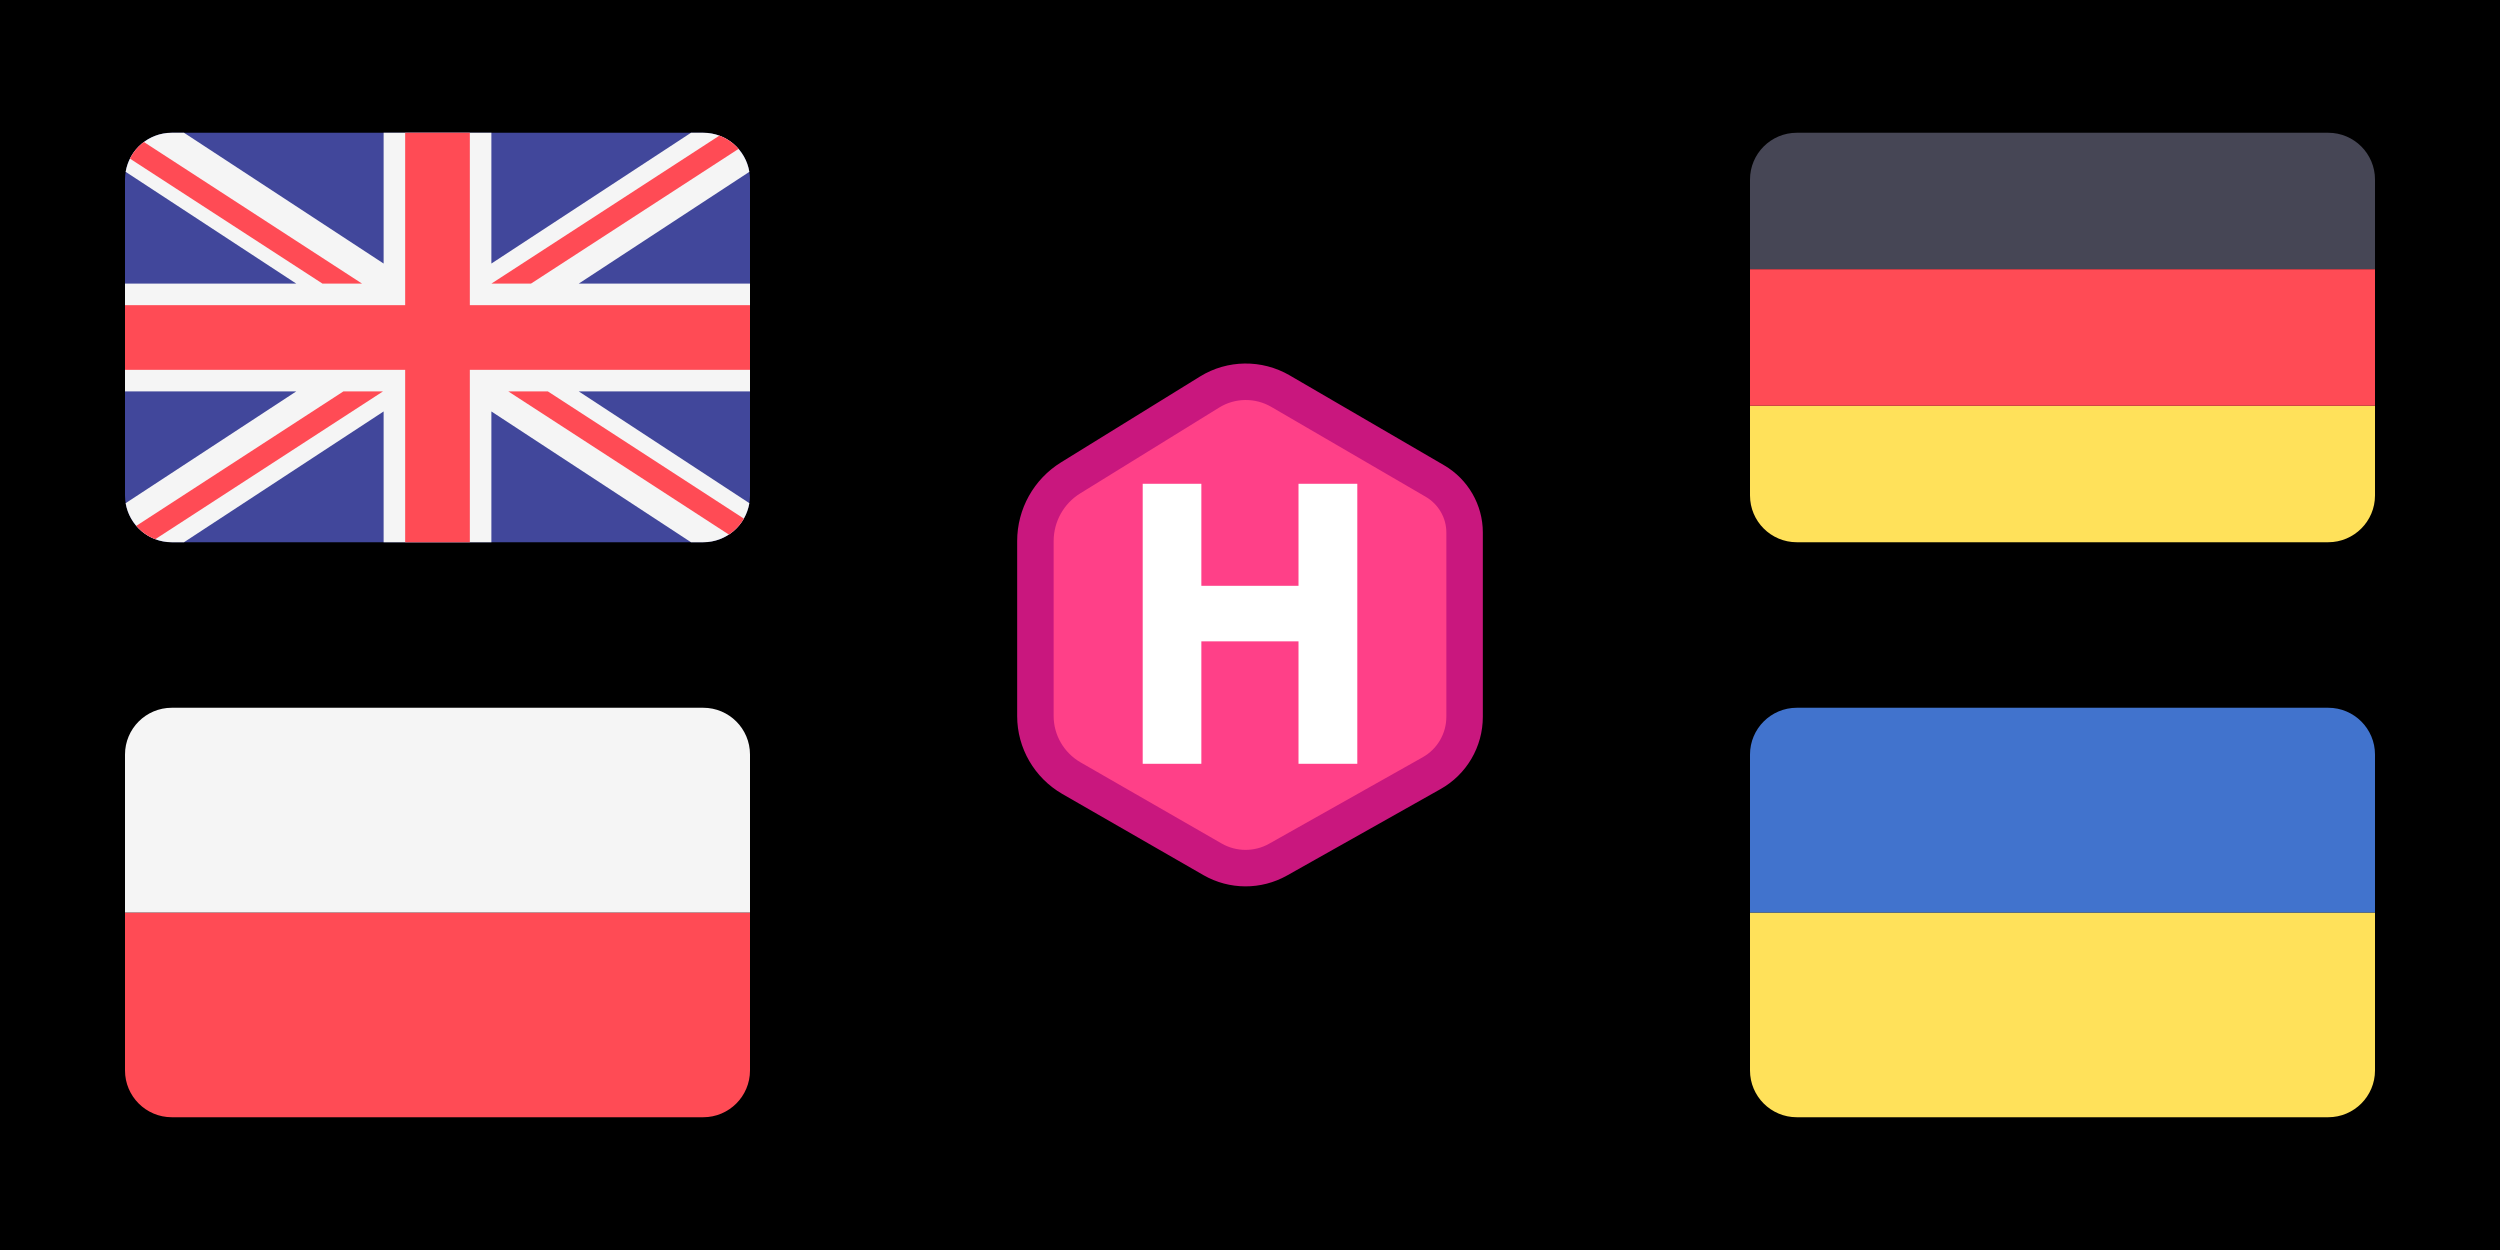 <svg viewBox="0 0 1000 500" version="1.1" xmlns="http://www.w3.org/2000/svg">
  <rect x="0" y="0" width="100%" height="100%" style="fill:black;" />
  <svg x="350" y="-60" width="300" viewBox="0 250 800 800" id="arrow">
    <g stroke-width="49" stroke="hsl(105, 69%, 30%)" fill="none" stroke-linecap="square" transform="rotate(319, 400, 400)">
      <path d="M250 250Q482 350 550 550 " marker-end="url(#SvgjsMarker1383)"></path>
    </g>
    <defs>
      <marker markerWidth="4.5" markerHeight="4.5" refX="2.25" refY="2.25" viewBox="0 0 4.5 4.5" orient="auto" id="SvgjsMarker1383">
        <polygon points="0,4.5 1.5,2.25 0,0 4.5,2.25" fill="hsl(105, 69%, 30%)"></polygon>
      </marker>
    </defs>
  </svg>
  <use href="#arrow" style="transform: rotate(180deg); transform-origin: center;"/>
  <svg viewBox="0 0 370 391" xml:space="preserve" width="200" x="400">
    <style type="text/css">
      .st0{fill-rule:evenodd;clip-rule:evenodd;fill:#FF4088;stroke:#C9177E;stroke-width:27;}
      .st1{fill-rule:evenodd;clip-rule:evenodd;fill:#FFFFFF;}
    </style>
      <path class="st0" d="M207.5,22.4L321.9,89c13.5,7.9,21.9,22.4,21.9,38v136.4c0,17.3-9.3,33.3-24.5,41.8l-113.5,63.9
        c-15.1,8.5-33.5,8.4-48.5-0.2L52.8,308.8c-16.4-9.5-26.6-27-26.6-45.9V133.4c0-19.1,9.9-36.8,26.1-46.8l102.8-63.5
        C171.1,13.2,191.3,13,207.5,22.4z"/>
      <polygon class="st1" points="105.6,298.2 105.6,91 149,91 149,166.5 220.9,166.5 220.9,91 264.4,91 264.4,298.2 220.9,298.2 
        220.9,207.6 149,207.6 149,298.2 "/>
  </svg>
  <svg viewBox="0 0 512 512" xml:space="preserve" width="250" height="250" x="700" y="10">
    <path style="fill:#464655;" d="M473.655,88.276H38.345C17.167,88.276,0,105.443,0,126.621v73.471h512v-73.471
      C512,105.443,494.833,88.276,473.655,88.276z"/>
    <path style="fill:#FFE15A;" d="M0,385.379c0,21.177,17.167,38.345,38.345,38.345h435.31c21.177,0,38.345-17.167,38.345-38.345 v-73.471H0V385.379z"/>
    <rect y="200.09" style="fill:#FF4B55;" width="512" height="111.81"/>
  </svg>
  <svg viewBox="0 0 512 512" xml:space="preserve" width="250" height="250" x="700" y="240">
    <path style="fill:#FFE15A;" d="M0,385.379c0,21.177,17.167,38.345,38.345,38.345h435.31c21.177,0,38.345-17.167,38.345-38.345V256H0 V385.379z"/>
    <path style="fill:#4173CD;" d="M473.655,88.276H38.345C17.167,88.276,0,105.443,0,126.621V256h512V126.621 C512,105.443,494.833,88.276,473.655,88.276z"/>
  </svg>
  <svg viewBox="0 0 512 512" xml:space="preserve" width="250" height="250" x="50" y="10">
<path style="fill:#41479B;" d="M473.655,88.276H38.345C17.167,88.276,0,105.443,0,126.621V385.38
	c0,21.177,17.167,38.345,38.345,38.345h435.31c21.177,0,38.345-17.167,38.345-38.345V126.621
	C512,105.443,494.833,88.276,473.655,88.276z"/>
<path style="fill:#F5F5F5;" d="M511.469,120.282c-3.022-18.159-18.797-32.007-37.814-32.007h-9.977l-163.54,107.147V88.276h-88.276
	v107.147L48.322,88.276h-9.977c-19.017,0-34.792,13.847-37.814,32.007l139.778,91.58H0v88.276h140.309L0.531,391.717
	c3.022,18.159,18.797,32.007,37.814,32.007h9.977l163.54-107.147v107.147h88.276V316.577l163.54,107.147h9.977
	c19.017,0,34.792-13.847,37.814-32.007l-139.778-91.58H512v-88.276H371.691L511.469,120.282z"/>
<g>
	<polygon style="fill:#FF4B55;" points="282.483,88.276 229.517,88.276 229.517,229.517 0,229.517 0,282.483 229.517,282.483 
		229.517,423.724 282.483,423.724 282.483,282.483 512,282.483 512,229.517 282.483,229.517 	"/>
	<path style="fill:#FF4B55;" d="M24.793,421.252l186.583-121.114h-32.428L9.224,410.31
		C13.377,415.157,18.714,418.955,24.793,421.252z"/>
	<path style="fill:#FF4B55;" d="M346.388,300.138H313.96l180.716,117.305c5.057-3.321,9.277-7.807,12.287-13.075L346.388,300.138z"
		/>
	<path style="fill:#FF4B55;" d="M4.049,109.475l157.73,102.387h32.428L15.475,95.842C10.676,99.414,6.749,104.084,4.049,109.475z"/>
	<path style="fill:#FF4B55;" d="M332.566,211.862l170.035-110.375c-4.199-4.831-9.578-8.607-15.699-10.86L300.138,211.862H332.566z"
		/>
</g>
  </svg>
  <svg viewBox="0 0 512 512" xml:space="preserve" width="250" height="250" x="50" y="240">
<path style="fill:#FF4B55;" d="M0,385.379c0,21.177,17.167,38.345,38.345,38.345h435.31c21.177,0,38.345-17.167,38.345-38.345V256H0
	V385.379z"/>
<path style="fill:#F5F5F5;" d="M473.655,88.276H38.345C17.167,88.276,0,105.443,0,126.621V256h512V126.621
	C512,105.443,494.833,88.276,473.655,88.276z"/>
  </svg>
</svg>
